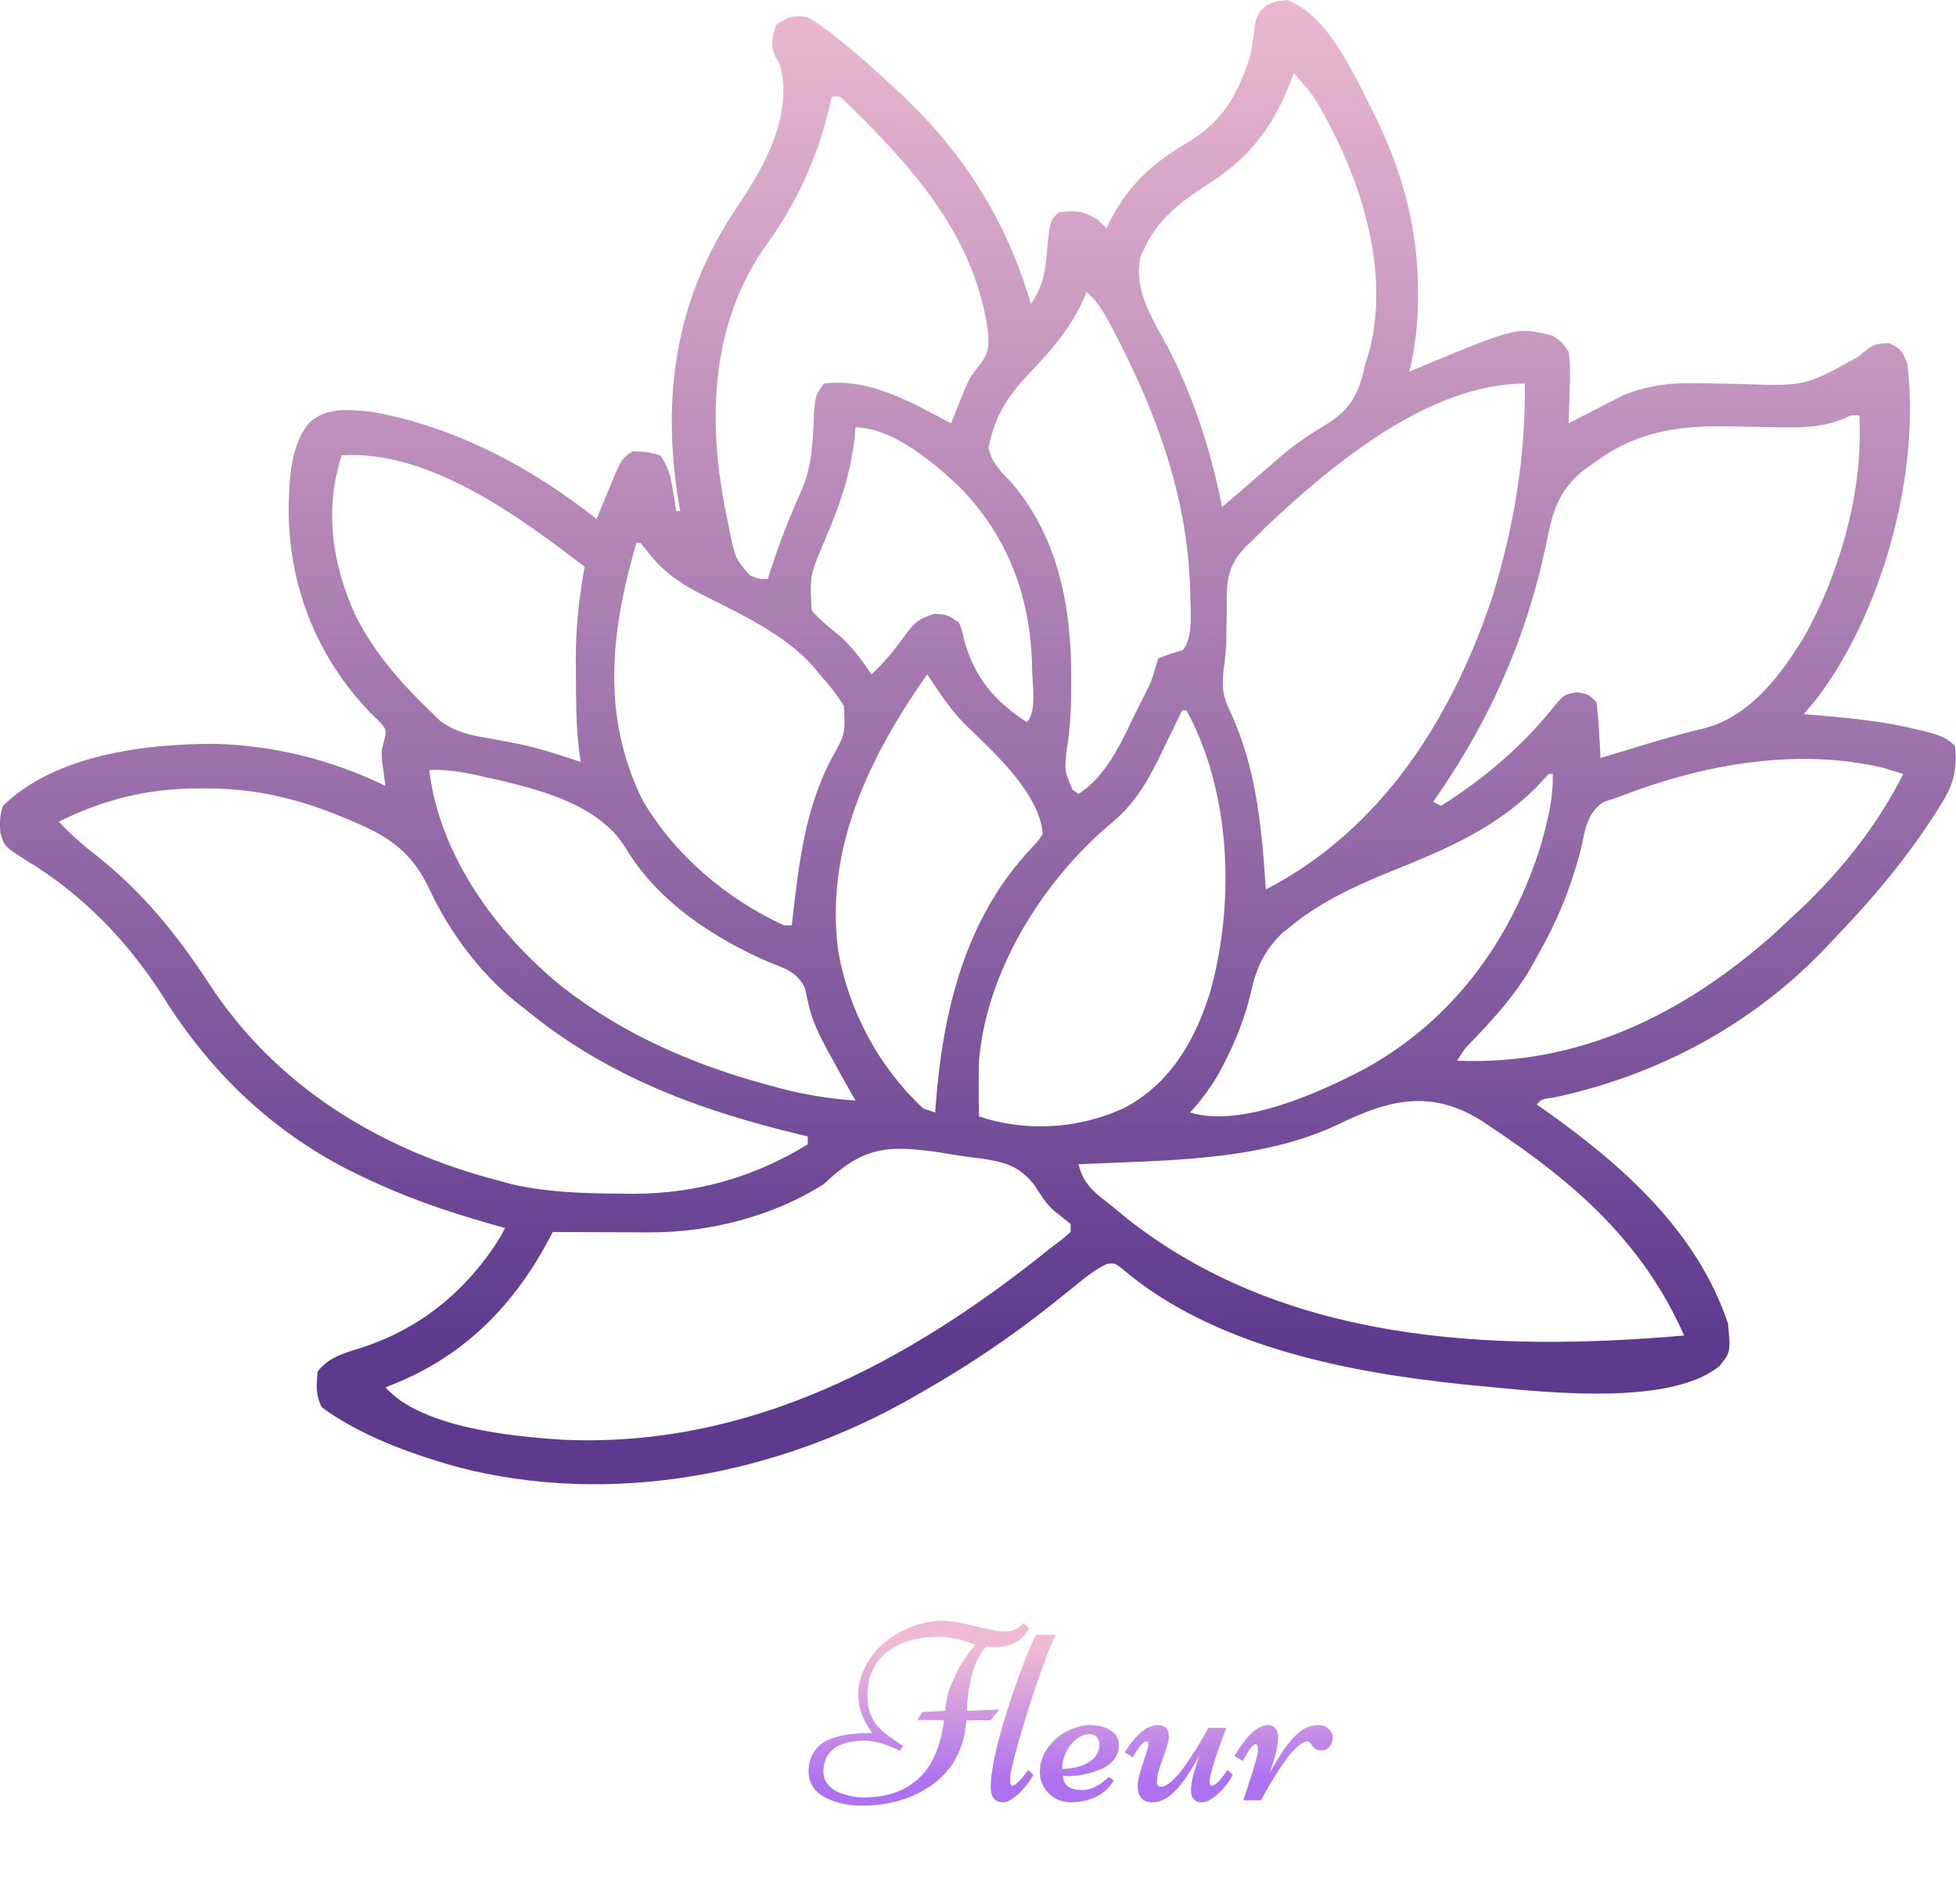 <svg width="491" height="478" viewBox="0 0 491 478" fill="none" xmlns="http://www.w3.org/2000/svg">
<path d="M256.969 407.531L258.375 408.812C256.688 411.958 253.792 413.531 249.688 413.531C249.188 413.531 248.458 413.49 247.5 413.406C245.062 416.219 243.542 420.458 242.938 426.125C242.812 427.312 242.74 428.448 242.719 429.531L250.844 429.219L248.656 431.906H242.594C241.99 440.302 238.021 446.375 230.688 450.125C226.479 452.271 221.677 453.344 216.281 453.344C212.969 453.344 210 452.698 207.375 451.406C206.042 450.76 204.969 449.875 204.156 448.75C203.365 447.625 202.969 446.281 202.969 444.719C202.969 443.156 203.292 441.76 203.938 440.531C204.583 439.302 205.396 438.354 206.375 437.688C207.354 437 208.583 436.458 210.062 436.062C212.396 435.417 215.365 435.094 218.969 435.094C216.615 432.01 215.438 428.812 215.438 425.5C215.438 423.083 216.031 420.729 217.219 418.438C218.406 416.146 219.969 414.167 221.906 412.5C223.865 410.812 226.156 409.469 228.781 408.469C231.427 407.448 233.885 406.938 236.156 406.938C238.448 406.938 241.323 407.385 244.781 408.281C248.26 409.177 250.812 409.625 252.438 409.625C254.062 409.625 255.573 408.927 256.969 407.531ZM207.375 441.469C206.917 442.448 206.688 443.542 206.688 444.75C206.688 445.958 207.021 447 207.688 447.875C208.354 448.729 209.208 449.396 210.25 449.875C212.312 450.812 214.583 451.281 217.062 451.281C219.542 451.281 221.896 450.938 224.125 450.25C226.354 449.542 228.354 448.438 230.125 446.938C233.792 443.854 236.083 438.823 237 431.844H230.281L231.531 429.844L237.219 429.531C237.51 426.885 238.031 424.688 238.781 422.938C239.531 421.188 240.156 419.833 240.656 418.875C241.177 417.917 241.688 417.083 242.188 416.375C243.021 415.167 243.896 414.031 244.812 412.969C241.625 411.635 238.583 410.969 235.688 410.969C232.812 410.969 230.375 411.271 228.375 411.875C226.375 412.479 224.573 413.365 222.969 414.531C221.365 415.677 220.094 417.198 219.156 419.094C218.219 420.99 217.75 423.146 217.75 425.562C217.75 427.938 218.115 429.792 218.844 431.125C219.135 431.646 219.385 432.094 219.594 432.469C219.802 432.844 220.146 433.271 220.625 433.75C221.125 434.208 221.51 434.573 221.781 434.844C222.073 435.115 222.542 435.49 223.188 435.969C224.042 436.573 224.812 437.104 225.5 437.562C226.188 438.021 226.552 438.271 226.594 438.312C226.635 438.333 226.677 438.354 226.719 438.375L225.812 439.531C222.417 437.865 219.49 437.031 217.031 437.031C212.01 437.031 208.792 438.51 207.375 441.469ZM260 410.438H265.062C264.167 411.979 262.792 415.406 260.938 420.719C259.083 426.01 257.385 431.344 255.844 436.719C254.323 442.073 253.562 445.354 253.562 446.562C253.562 447.75 253.708 448.344 254 448.344C254.875 448.344 256.24 447.021 258.094 444.375L259.406 445.625C258.49 447.208 257.5 448.542 256.438 449.625C254.562 451.542 253.042 452.5 251.875 452.5C249.75 452.5 248.688 451.219 248.688 448.656C248.688 444.844 249.948 438.833 252.469 430.625C255.01 422.417 257.521 415.688 260 410.438ZM266.812 445.844C266.938 448.24 268.552 449.438 271.656 449.438C272.802 449.438 273.99 449.115 275.219 448.469C276.469 447.802 277.479 447.021 278.25 446.125L279.594 447C277.865 449.896 275.104 451.667 271.312 452.312C270.479 452.438 269.677 452.5 268.906 452.5C266.656 452.5 264.781 451.76 263.281 450.281C261.781 448.781 261.031 446.958 261.031 444.812C261.031 442.667 261.688 440.688 263 438.875C264.312 437.042 265.948 435.625 267.906 434.625C269.885 433.625 271.833 433.125 273.75 433.125C275.667 433.125 277.323 433.562 278.719 434.438C280.135 435.312 280.854 436.49 280.875 437.969C280.917 439.448 280.49 440.729 279.594 441.812C278.698 442.875 277.562 443.688 276.188 444.25C273.458 445.354 270.781 445.906 268.156 445.906L266.812 445.844ZM266.625 444.125C268.938 444.042 270.792 443.677 272.188 443.031C273.604 442.365 274.583 441.615 275.125 440.781C275.688 439.927 275.969 439.042 275.969 438.125C275.969 437.188 275.729 436.5 275.25 436.062C274.771 435.604 274.26 435.375 273.719 435.375C272.385 435.375 271.156 435.844 270.031 436.781C268.927 437.698 268.083 438.823 267.5 440.156C266.917 441.469 266.625 442.792 266.625 444.125ZM307.812 433.812C305.021 441.25 303.625 445.76 303.625 447.344C303.625 448.01 303.792 448.344 304.125 448.344C305.042 448.344 306.375 447.01 308.125 444.344L309.469 445.625C308.365 447.604 307.052 449.25 305.531 450.562C304.031 451.854 302.812 452.5 301.875 452.5C299.938 452.5 298.969 451.521 298.969 449.562C298.969 448.042 299.323 446.188 300.031 444C300.74 441.812 301.094 440.708 301.094 440.688C300.99 440.875 300.74 441.312 300.344 442C299.948 442.667 299.656 443.167 299.469 443.5C299.281 443.833 298.969 444.344 298.531 445.031C298.115 445.698 297.76 446.229 297.469 446.625C297.198 447 296.823 447.49 296.344 448.094C295.885 448.698 295.469 449.177 295.094 449.531C294.74 449.885 294.312 450.281 293.812 450.719C293.312 451.135 292.833 451.458 292.375 451.688C291.333 452.229 290.312 452.5 289.312 452.5C286.833 452.5 285.594 451.135 285.594 448.406C285.594 447.156 286.042 445.219 286.938 442.594C287.833 439.948 288.281 438.396 288.281 437.938C288.281 437.458 288.135 437.219 287.844 437.219C287.01 437.219 285.854 438.542 284.375 441.188L282.344 439.969C285.198 435.406 287.948 433.125 290.594 433.125C291.469 433.125 292.167 433.375 292.688 433.875C293.208 434.354 293.448 435.104 293.406 436.125C293.385 437.125 292.875 438.927 291.875 441.531C290.896 444.115 290.406 446.094 290.406 447.469C290.406 448.219 290.75 448.594 291.438 448.594C292.229 448.594 293.167 448.094 294.25 447.094C295.354 446.073 296.417 444.833 297.438 443.375C299.062 441.083 300.75 438.396 302.5 435.312L303.344 433.812H307.812ZM328.281 437.219C327.49 437.219 326.552 437.729 325.469 438.75C324.385 439.75 323.333 440.979 322.312 442.438C320.688 444.771 319.031 447.458 317.344 450.5L316.5 452H312.094C312.094 452 312.417 451.021 313.062 449.062C314.875 443.646 315.781 440.438 315.781 439.438C315.781 438.417 315.615 437.906 315.281 437.906C314.677 437.906 313.958 438.625 313.125 440.062C312.938 440.396 312.781 440.667 312.656 440.875C312.531 441.062 312.385 441.302 312.219 441.594C312.073 441.865 311.979 442.031 311.938 442.094L309.844 440.875C311.469 438.229 312.958 436.281 314.312 435.031C315.667 433.76 317.052 433.125 318.469 433.125C319.115 433.125 319.667 433.396 320.125 433.938C320.604 434.479 320.844 435.125 320.844 435.875C320.844 436.604 320.802 437.26 320.719 437.844C320.635 438.406 320.542 438.927 320.438 439.406C320.333 439.885 320.188 440.458 320 441.125C319.812 441.792 319.656 442.302 319.531 442.656C319.427 443.01 319.281 443.49 319.094 444.094C318.906 444.698 318.792 445.052 318.75 445.156C319.125 444.406 319.76 443.302 320.656 441.844C321.552 440.385 322.135 439.469 322.406 439.094C322.677 438.719 323.052 438.219 323.531 437.594C324.01 436.969 324.427 436.49 324.781 436.156C325.156 435.802 325.594 435.406 326.094 434.969C326.615 434.51 327.104 434.167 327.562 433.938C328.729 433.396 329.854 433.125 330.938 433.125C332.021 433.125 332.885 433.448 333.531 434.094C334.198 434.719 334.531 435.458 334.531 436.312C334.531 437.146 334.26 437.885 333.719 438.531C333.198 439.156 332.583 439.469 331.875 439.469C331.188 439.469 330.646 439.354 330.25 439.125C329.854 438.875 329.583 438.615 329.438 438.344C329 437.594 328.615 437.219 328.281 437.219Z" fill="url(#paint0_linear_229_36)"/>
<path d="M323.01 0C333.918 3.818 340.736 20.602 345.76 30.312C352.259 43.829 355.961 58.051 355.948 73.062C355.948 73.848 355.949 74.633 355.95 75.443C355.894 81.555 355.227 87.365 353.76 93.312C354.704 92.914 355.647 92.516 356.62 92.106C380.858 82.033 380.858 82.033 389.76 84.312C391.995 85.762 391.995 85.762 393.76 88.312C394.244 91.412 394.137 94.436 394.01 97.562C393.992 98.403 393.974 99.243 393.956 100.109C393.909 102.178 393.837 104.245 393.76 106.312C394.822 105.758 395.885 105.204 396.979 104.633C398.406 103.901 399.833 103.169 401.26 102.438C401.956 102.073 402.652 101.708 403.37 101.332C404.066 100.978 404.762 100.623 405.479 100.258C406.107 99.933 406.736 99.608 407.383 99.274C413.568 96.772 419.255 96.035 425.881 96.223C427.409 96.243 428.937 96.263 430.465 96.283C432.833 96.327 435.2 96.375 437.567 96.429C453.181 96.959 453.181 96.959 466.448 89.562C470.351 86.335 470.351 86.335 474.198 86.125C477.239 87.534 477.578 88.263 478.76 91.312C482.223 118.609 472.428 154.189 455.76 175.75C454.772 176.948 453.777 178.14 452.76 179.312C454.647 179.459 454.647 179.459 456.573 179.609C465.14 180.336 473.532 181.213 481.885 183.312C482.553 183.478 483.221 183.644 483.909 183.815C486.86 184.604 488.563 185.116 490.76 187.312C491.378 193.497 490.299 197.276 486.885 202.5C486.48 203.144 486.075 203.787 485.658 204.45C478.831 215.108 470.866 224.731 462.134 233.872C460.794 235.277 459.47 236.699 458.147 238.121C439.698 257.39 416.021 270.031 390.049 275.551C386.928 275.968 386.928 275.968 385.76 277.312C386.392 277.751 387.024 278.189 387.674 278.641C407.112 292.421 425.987 308.992 433.76 332.312C434.451 339.451 434.451 339.451 431.612 342.992C418.35 353.783 383.739 349.078 367.382 347.585C338.39 344.567 304.612 338.102 281.659 318.52C279.874 317.145 279.874 317.145 277.905 317.32C274.715 318.796 272.144 320.972 269.448 323.188C268.191 324.195 266.934 325.2 265.674 326.203C265.028 326.719 264.381 327.236 263.714 327.768C253.551 335.802 243.022 342.917 231.76 349.312C231.173 349.654 230.587 349.995 229.982 350.347C195.573 370.29 153.352 378.455 114.514 368.246C102.917 364.941 90.514 360.474 80.76 353.312C79.196 350.184 79.404 347.756 79.76 344.312C82.616 340.743 86.102 339.817 90.323 338.5C105.634 333.653 117.368 323.89 125.76 310.312C126.09 309.652 126.42 308.992 126.76 308.312C125.502 307.961 124.244 307.609 122.948 307.246C111.794 304.058 101.193 300.395 90.76 295.312C89.619 294.757 88.479 294.201 87.303 293.629C67.799 283.611 52.699 268.966 41.133 250.514C32.203 236.407 20.684 224.475 6.354 215.867C1.112 212.489 1.112 212.489 0.092 209.078C-0.065 206.482 -0.12 204.771 0.76 202.312C13.921 189.421 36.826 186.675 54.23 186.767C69.054 187.193 83.422 190.823 96.76 197.312C96.677 196.721 96.593 196.129 96.506 195.52C96.354 194.334 96.354 194.334 96.198 193.125C96.093 192.348 95.989 191.57 95.881 190.77C95.76 188.312 95.76 188.312 96.479 185.793C97.054 183.199 97.054 183.199 95.17 181.094C94.396 180.341 93.621 179.588 92.823 178.812C79.352 164.672 72.384 146.841 72.455 127.433C72.633 120.248 72.89 111.635 77.745 106.016C82.28 102.184 87.066 102.857 92.76 103.312C113.609 106.813 133.329 117.235 149.76 130.312C150.159 129.337 150.557 128.361 150.967 127.355C151.502 126.07 152.037 124.785 152.573 123.5C152.834 122.857 153.095 122.215 153.364 121.553C156.041 115.174 156.041 115.174 158.76 113.312C162.323 113.438 162.323 113.438 165.76 114.312C167.857 117.458 168.28 119.327 168.885 123C169.053 123.994 169.22 124.988 169.393 126.012C169.514 126.771 169.635 127.53 169.76 128.312C170.09 128.312 170.42 128.312 170.76 128.312C170.544 127.11 170.544 127.11 170.323 125.883C166.014 99.493 169.653 74.793 184.711 52.475C191.112 42.959 197.666 31.867 196.51 20C195.974 16.474 195.974 16.474 194.635 14.188C193.295 11.316 193.919 9.29 194.76 6.312C198.055 4.116 198.939 3.781 202.76 4.312C205.522 5.965 205.522 5.965 208.448 8.25C208.972 8.658 209.496 9.066 210.036 9.487C215.16 13.528 220.025 17.823 224.76 22.312C225.235 22.754 225.709 23.196 226.198 23.651C241.851 38.296 252.806 55.628 258.76 76.312C261.795 72.103 262.389 68.169 262.823 63.125C263.502 55.571 263.502 55.571 265.76 53.312C270.053 52.827 272.081 52.85 275.698 55.312C276.378 55.972 277.059 56.633 277.76 57.312C278.162 56.477 278.162 56.477 278.573 55.625C283.135 46.74 288.878 41.249 297.448 36.188C306.75 30.63 310.34 24.623 313.76 14.312C314.336 11.403 314.792 8.538 315.108 5.59C316.311 1.39 318.873 0.398 323.01 0ZM324.76 18.312C324.481 19.074 324.201 19.836 323.913 20.621C319.299 32.505 313.242 39.995 302.499 46.73C295.131 51.396 289.483 56.312 286.26 64.625C284.471 73.269 289.567 80.371 293.467 87.769C299.857 100.341 304.043 113.514 306.76 127.312C307.647 126.549 308.534 125.786 309.448 125C310.087 124.455 310.727 123.909 311.385 123.348C313.164 121.823 314.933 120.287 316.698 118.746C317.78 117.809 318.863 116.872 319.948 115.938C320.502 115.458 321.057 114.978 321.628 114.483C325.332 111.342 329.136 108.8 333.323 106.312C339.499 102.333 341.197 98.326 342.76 91.312C342.979 90.618 343.199 89.923 343.424 89.207C348.934 70.216 342.641 48.232 333.698 31.293C329.961 24.257 329.961 24.257 324.76 18.312ZM208.76 24.312C208.564 25.21 208.368 26.107 208.167 27.031C204.971 40.366 199.549 51.772 191.424 62.828C178.527 82.084 177.701 105.109 181.913 127.148C182.193 128.537 182.475 129.925 182.76 131.312C183.102 133.033 183.102 133.033 183.452 134.789C184.674 140.34 184.674 140.34 188.323 144.5C190.648 145.418 190.648 145.418 192.76 145.312C192.979 144.609 193.199 143.905 193.424 143.18C195.715 136.047 198.425 129.264 201.491 122.441C204.103 116.003 204.064 109.593 204.381 102.711C204.76 99.312 204.76 99.312 206.76 96.312C218.247 94.806 228.881 101.072 238.76 106.312C239.232 105.1 239.232 105.1 239.713 103.863C240.141 102.795 240.569 101.726 241.01 100.625C241.428 99.569 241.846 98.513 242.276 97.426C243.76 94.312 243.76 94.312 245.905 91.641C248.082 88.909 248.281 87.103 248.069 83.652C244.97 60.158 230.135 43.13 213.85 27.102C213.302 26.562 212.754 26.023 212.19 25.467C210.807 24.103 210.807 24.103 208.76 24.312ZM272.76 73.312C272.375 74.221 272.375 74.221 271.983 75.148C268.674 82.39 264.243 87.604 258.76 93.312C253.016 99.322 249.836 104.15 248.135 112.312C248.969 116.313 251.011 118.068 253.756 121.008C265.569 134.593 268.952 152.36 268.885 169.812C268.891 171.323 268.891 171.323 268.897 172.863C268.89 178.12 268.627 183.113 267.76 188.312C267.194 193.607 267.194 193.607 269.26 198.312C269.755 198.643 270.25 198.973 270.76 199.312C278.533 194.283 282.025 184.941 286.073 176.938C286.422 176.248 286.772 175.558 287.133 174.847C289.013 171.136 289.013 171.136 290.175 167.166C290.368 166.554 290.561 165.943 290.76 165.312C293.76 164.125 293.76 164.125 296.76 163.312C299.801 160.272 298.734 152.482 298.76 148.312C298.178 124.828 290.292 103.572 279.51 83C279.181 82.371 278.852 81.742 278.513 81.094C276.897 78.102 275.361 75.536 272.76 73.312ZM317.627 132.426C316.67 133.386 315.714 134.348 314.76 135.312C314.209 135.824 313.658 136.335 313.091 136.862C309.002 140.988 308.066 144.138 307.926 149.904C307.933 150.802 307.94 151.7 307.948 152.625C307.923 154.413 307.896 156.201 307.866 157.988C307.86 158.868 307.854 159.747 307.848 160.653C307.759 163.349 307.459 165.955 307.112 168.629C306.669 172.71 307.033 175.22 308.948 178.938C315.453 193.176 316.71 207.878 317.76 223.312C346.827 208.306 364.548 180.216 374.672 149.692C379.958 132.569 383.054 114.243 382.76 96.312C358.597 96.312 334.191 116.79 317.627 132.426ZM214.76 107.312C214.685 108.149 214.611 108.986 214.534 109.848C213.436 119.569 210.586 127.396 206.76 136.312C203.264 144.627 203.264 144.627 203.76 153.312C205.797 155.565 207.983 157.39 210.358 159.281C213.792 162.185 216.249 165.609 218.76 169.312C222.002 166.267 224.564 163.201 227.135 159.562C229.666 156.242 230.386 155.431 234.51 154.125C237.76 154.312 237.76 154.312 240.76 156.312C241.499 158.379 241.499 158.379 242.073 160.875C244.68 170.188 249.72 176.109 257.76 181.312C260.396 178.677 259.072 171.406 259.077 167.873C258.836 150.197 253.148 134.679 240.62 122.008C234.326 116.075 223.905 107.312 214.76 107.312ZM462.51 105.25C457.094 107.343 451.914 107.404 446.159 107.27C444.683 107.247 443.208 107.226 441.733 107.205C439.442 107.168 437.152 107.125 434.862 107.066C422.079 106.749 411.44 108.047 400.76 115.75C399.708 116.491 398.656 117.232 397.573 117.996C390.693 123.662 389.652 128.952 387.948 137.438C382.815 161.133 373.647 181.506 359.76 201.312C360.42 201.643 361.08 201.973 361.76 202.312C372.769 195.34 382.339 187.21 390.436 176.949C392.76 174.312 392.76 174.312 395.948 173.812C398.76 174.312 398.76 174.312 400.76 176.312C401.061 178.678 401.255 181.057 401.385 183.438C401.46 184.719 401.535 186 401.612 187.32C401.661 188.308 401.71 189.295 401.76 190.312C402.309 190.146 402.857 189.98 403.422 189.809C405.052 189.316 406.683 188.824 408.314 188.332C410.16 187.775 412.006 187.217 413.851 186.656C418.549 185.238 423.231 183.931 428.01 182.812C439.394 179.722 447.01 169.536 452.885 159.875C461.241 145.109 467.084 125.342 466.823 108.375C466.814 107.603 466.805 106.831 466.795 106.035C466.784 105.467 466.772 104.898 466.76 104.312C464.662 104.184 464.662 104.184 462.51 105.25ZM85.76 114.312C81.315 128.092 83.404 141.856 89.385 154.84C94.032 163.898 100.447 171.291 107.76 178.312C108.685 179.217 109.609 180.122 110.561 181.055C114.593 183.9 118.025 184.581 122.823 185.375C124.509 185.689 126.193 186.008 127.877 186.332C128.702 186.49 129.527 186.648 130.376 186.811C135.619 187.914 140.689 189.601 145.76 191.312C145.599 190.101 145.438 188.889 145.272 187.641C144.588 181.451 144.576 175.284 144.573 169.062C144.561 167.924 144.548 166.786 144.536 165.613C144.522 157.674 145.335 150.12 146.76 142.312C130.391 129.73 107.654 112.9 85.76 114.312ZM159.76 136.312C153.357 158.226 150.806 179.722 161.323 200.938C169.333 214.637 182.422 225.741 196.76 232.312C197.42 232.312 198.08 232.312 198.76 232.312C198.825 231.73 198.89 231.147 198.956 230.547C200.527 216.826 202.118 202.992 208.663 190.605C212.205 184.233 212.205 184.233 211.827 177.242C210.028 174.302 208.082 171.855 205.76 169.312C205.236 168.668 204.711 168.023 204.17 167.359C196.814 159.048 185.648 154.079 175.874 149.102C170.809 146.486 166.527 143.584 163.01 139.062C162.268 138.155 161.525 137.247 160.76 136.312C160.43 136.312 160.1 136.312 159.76 136.312ZM232.76 169.312C218.272 189.864 206.898 213.23 210.448 239.062C213.187 254.034 220.605 267.884 231.76 278.312C233.245 278.807 233.245 278.807 234.76 279.312C234.82 278.476 234.82 278.476 234.88 277.623C236.646 253.884 242.271 230.286 259.323 212.5C260.783 210.929 260.783 210.929 261.76 209.312C260.854 198.888 249.054 188.509 242.01 181.625C238.387 177.901 235.635 173.625 232.76 169.312ZM296.76 178.312C296.484 178.887 296.207 179.461 295.922 180.053C294.647 182.686 293.36 185.312 292.073 187.938C291.42 189.293 291.42 189.293 290.754 190.676C287.457 197.368 284.057 202.692 278.135 207.375C261.439 221.744 247.615 244.027 245.76 266.312C245.625 270.985 245.637 275.64 245.76 280.312C257.746 284.308 270.939 283.412 282.307 278.129C293.767 272 299.844 261.463 303.694 249.383C309.884 227.523 309.164 200.539 298.713 180.016C298.399 179.454 298.084 178.892 297.76 178.312C297.43 178.312 297.1 178.312 296.76 178.312ZM407.658 199.589C405.932 200.247 404.177 200.825 402.42 201.395C398.286 204.376 397.965 208.187 396.885 213C394.362 222.911 390.823 231.454 385.76 240.312C385.206 241.305 384.652 242.298 384.081 243.32C380.175 249.88 375.365 255.293 370.116 260.781C367.671 263.273 367.671 263.273 365.76 266.312C396.439 267.589 422.417 254.662 444.885 234.875C446.518 233.363 448.143 231.842 449.76 230.312C450.632 229.506 451.503 228.699 452.401 227.867C462.543 218.16 471.466 206.902 477.76 194.312C476.75 194.003 475.739 193.694 474.698 193.375C474.129 193.201 473.561 193.027 472.975 192.848C451.444 187.645 427.995 191.807 407.658 199.589ZM107.76 193.312C110.299 214.864 124.736 234.524 141.198 247.812C156.79 259.948 174.601 267.568 193.573 272.625C194.528 272.88 195.482 273.135 196.466 273.397C202.551 274.946 208.496 275.879 214.76 276.312C214.397 275.681 214.033 275.049 213.659 274.398C204.055 257.309 204.055 257.309 202.073 248.129C200.163 244.03 196.998 243.142 193.01 241.562C178.925 235.448 164.809 226.136 156.885 212.625C149.359 200.738 131.991 197.391 119.135 194.5C115.258 193.682 111.724 193.173 107.76 193.312ZM388.76 194.312C387.687 195.448 386.627 196.597 385.573 197.75C375.435 207.835 363.354 213.066 350.263 218.331C341.099 222.032 332.059 226.051 324.323 232.312C323.54 232.931 322.758 233.55 321.952 234.188C317.331 238.668 315.346 242.958 314.01 249.188C312.596 255.114 310.552 260.429 307.823 265.875C307.499 266.529 307.175 267.183 306.841 267.857C304.606 272.169 301.98 275.678 298.76 279.312C311.572 283.261 331.268 274.304 342.663 268.312C364.748 256.07 379.26 236.224 386.76 212.312C388.431 206.307 389.966 200.579 389.76 194.312C389.43 194.312 389.1 194.312 388.76 194.312ZM14.76 206.312C17.785 209.539 20.953 212.287 24.448 215C35.903 224.093 44.536 234.796 52.49 246.993C69.331 272.783 95.272 288.6 124.76 296.312C126.512 296.792 126.512 296.792 128.299 297.281C137.293 299.361 146.169 299.619 155.385 299.688C156.588 299.701 157.791 299.715 159.031 299.73C174.894 299.646 189.243 295.607 202.76 287.312C202.76 286.652 202.76 285.992 202.76 285.312C202.168 285.173 201.576 285.033 200.966 284.889C175.451 278.773 152.112 270.15 131.76 253.312C130.973 252.701 130.185 252.09 129.374 251.461C120.28 244.049 112.728 233.849 107.788 223.244C103.518 214.107 97.81 210.095 88.76 206.312C88.088 206.026 87.416 205.739 86.723 205.443C75.156 200.594 64.255 197.916 51.635 197.938C50.135 197.94 50.135 197.94 48.603 197.942C36.484 198.141 25.64 200.872 14.76 206.312ZM335.646 282.433C315.734 291.719 292.265 291.253 270.76 292.312C271.947 297.799 275.492 299.891 279.76 303.312C280.572 303.994 281.384 304.676 282.221 305.379C321.961 337.205 374.358 339.51 422.76 335.312C412.545 312.178 395.594 297.158 374.76 283.312C373.756 282.633 372.752 281.954 371.717 281.254C358.79 273.291 348.259 276.269 335.646 282.433ZM206.76 297.312C194.028 305.395 178.051 309.47 163.077 309.41C162.376 309.409 161.676 309.407 160.954 309.406C158.744 309.4 156.533 309.388 154.323 309.375C152.813 309.37 151.303 309.365 149.793 309.361C146.116 309.35 142.438 309.333 138.76 309.312C138.177 310.413 138.177 310.413 137.582 311.536C128.311 328.822 115.302 341.412 96.76 348.312C105.719 358.421 128.313 360.649 141.275 361.472C188.073 363.585 228.329 341.889 263.76 313.312C264.715 312.589 265.671 311.866 266.655 311.121C267.35 310.524 268.044 309.927 268.76 309.312C268.76 308.652 268.76 307.992 268.76 307.312C267.351 306.178 265.937 305.048 264.506 303.941C262.482 302.053 261.249 300.017 259.76 297.688C255.908 292.681 252.234 291.743 246.112 290.832C245.095 290.715 245.095 290.715 244.058 290.596C241.41 290.269 238.791 289.823 236.159 289.387C222.673 287.402 216.822 287.796 206.76 297.312Z" fill="url(#paint1_linear_229_36)"/>
<defs>
<linearGradient id="paint0_linear_229_36" x1="276" y1="414.5" x2="276" y2="447.5" gradientUnits="userSpaceOnUse">
<stop stop-color="#EFBAD3"/>
<stop offset="1" stop-color="#AE71EF"/>
</linearGradient>
<linearGradient id="paint1_linear_229_36" x1="245.463" y1="0" x2="245.463" y2="372.653" gradientUnits="userSpaceOnUse">
<stop stop-color="#ECB8D0"/>
<stop offset="0.905" stop-color="#5E3A8F"/>
</linearGradient>
</defs>
</svg>
